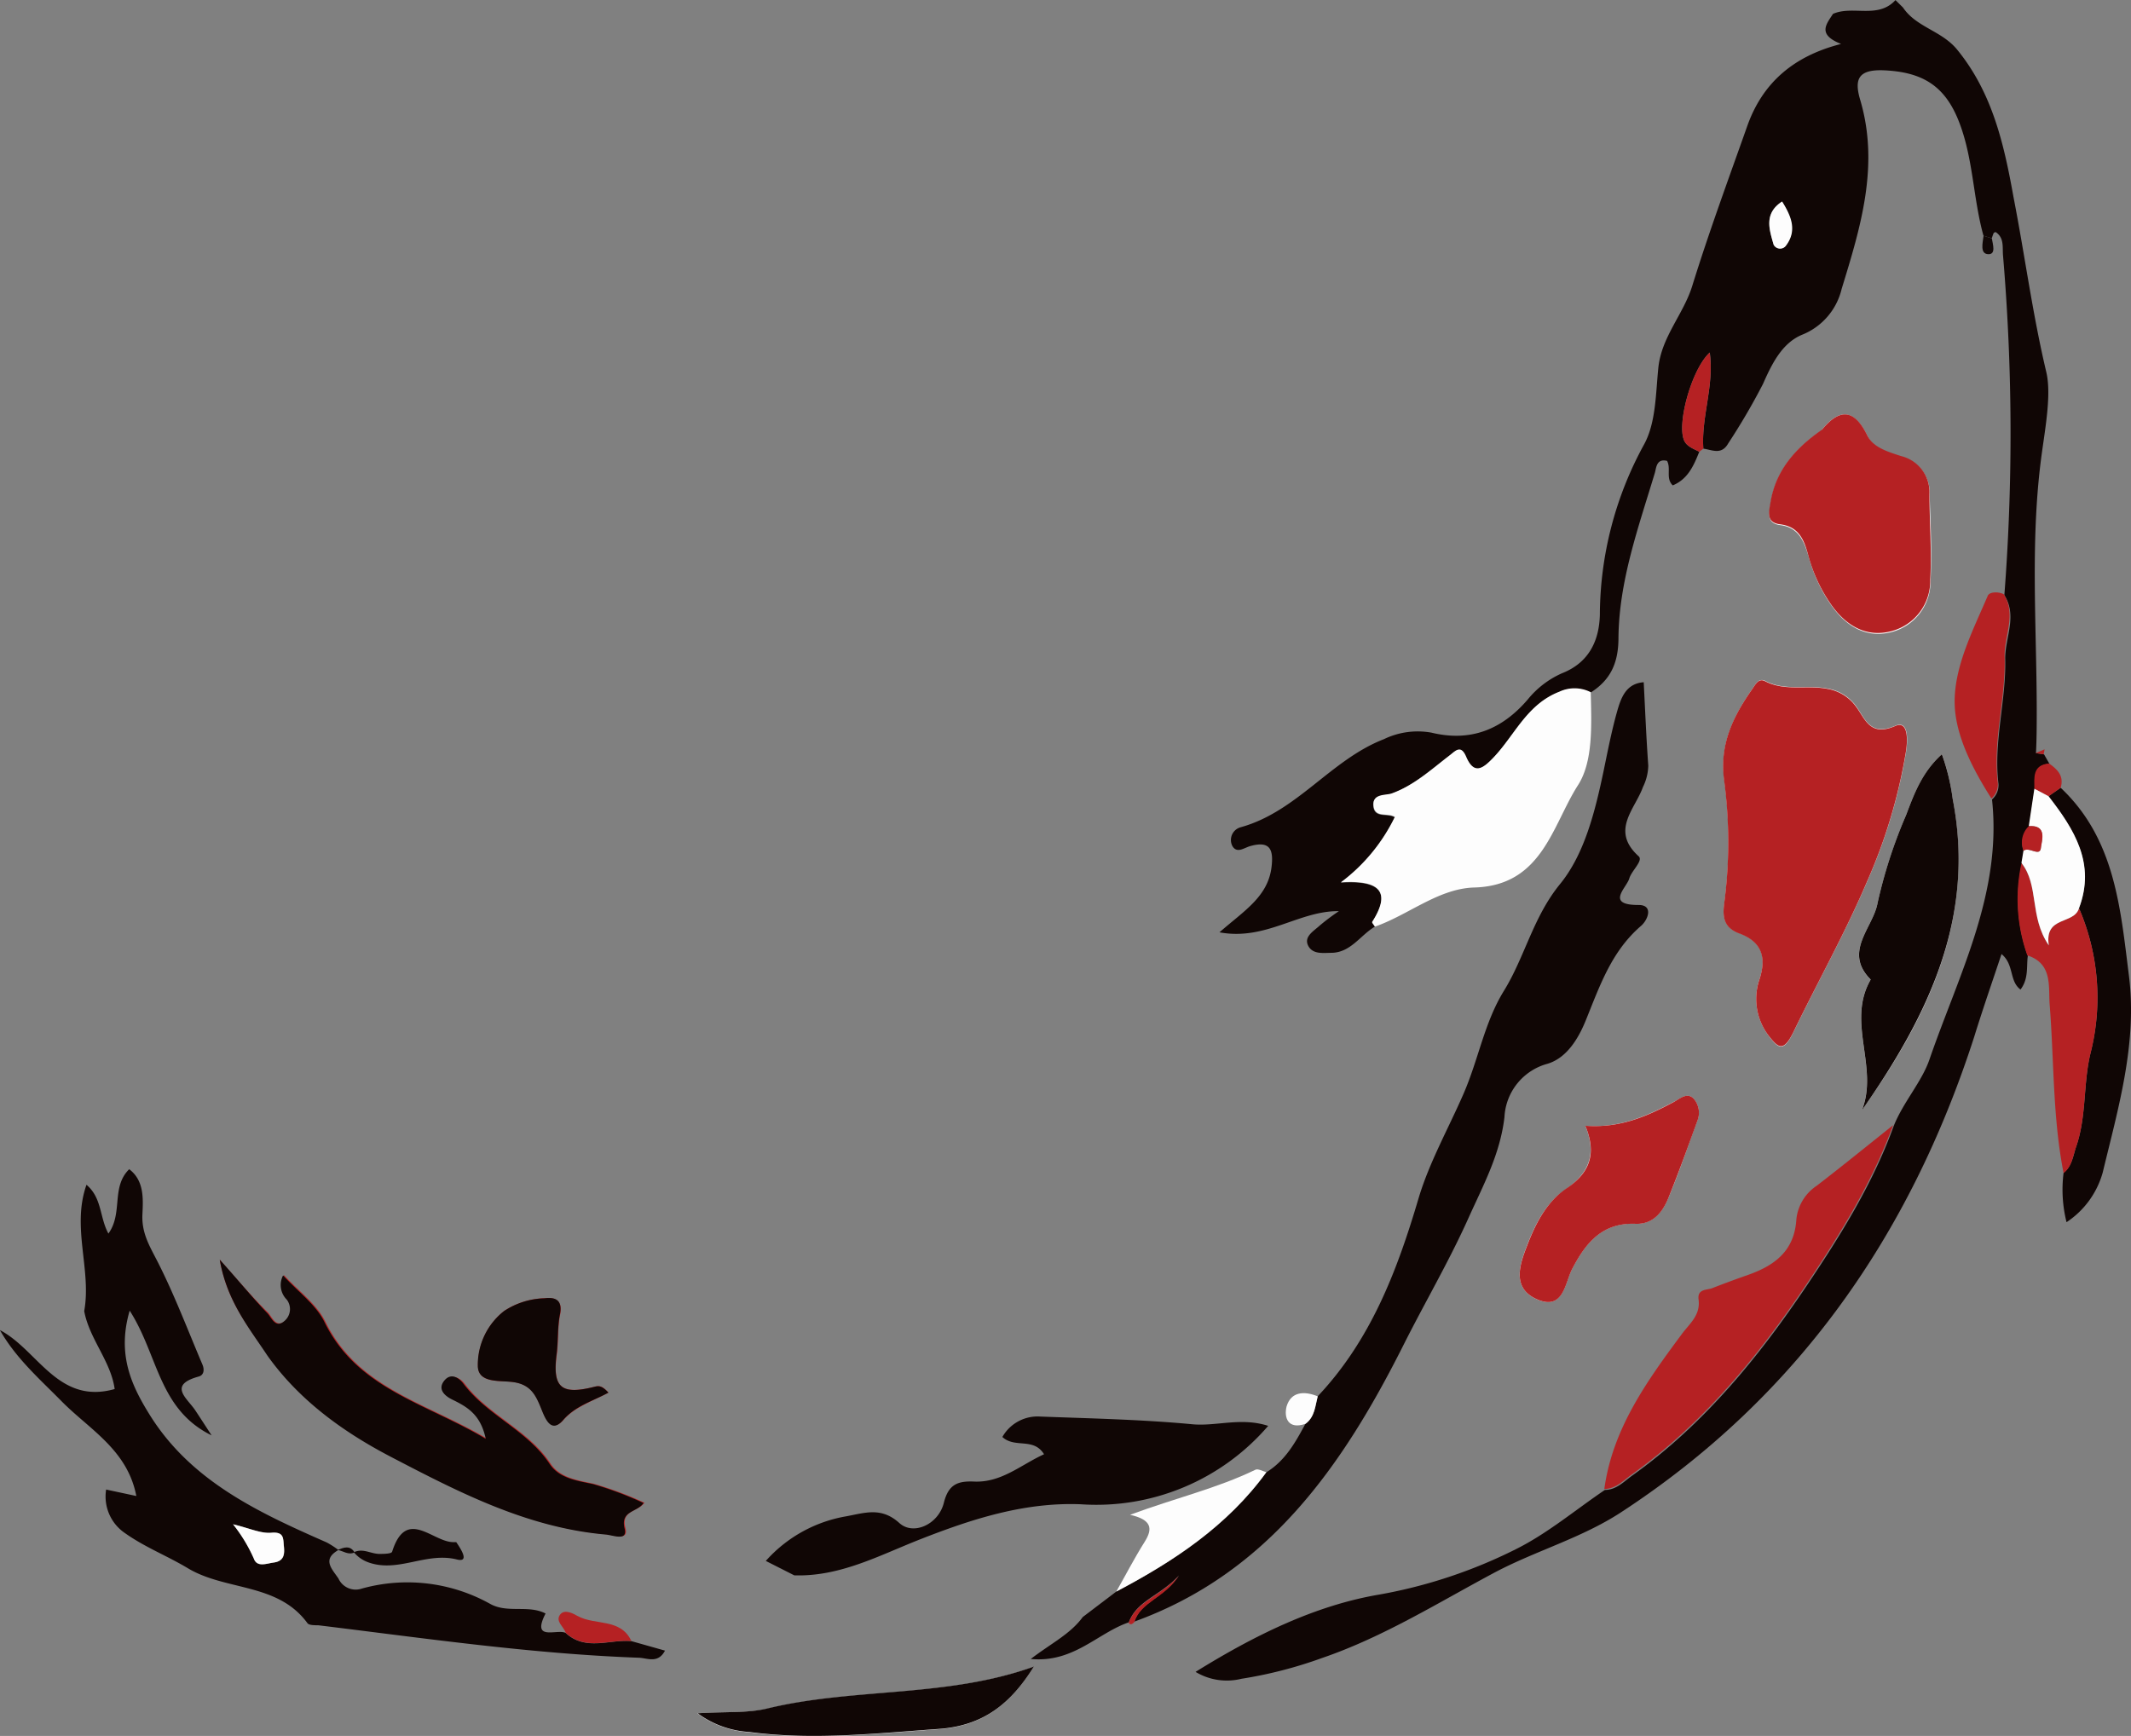 <svg xmlns="http://www.w3.org/2000/svg" viewBox="0 0 224.48 182.9"><rect x="0" y="0" width="224.48" height="182.9" fill="#808080" stroke="none"/><defs><style>.cls-1{fill:#fdfdfd;}.cls-2{fill:#b52123;}.cls-3{fill:#100605;}</style></defs><title>Grupo 75</title><g id="Capa_2" data-name="Capa 2"><g id="Capa_1-2" data-name="Capa 1"><g id="Grupo_75" data-name="Grupo 75"><path id="Trazado_55" data-name="Trazado 55" class="cls-1" d="M186.22,109c1.08,1.46,1.62,2,2.72-.29,2.57-5.32,5.48-10.49,7.79-15.94a56.38,56.38,0,0,0,4.07-13.66c.17-1.13.26-3.25-1.13-2.65-2.69,1.17-3.19-.75-4.16-2.07a4.6,4.6,0,0,0-3-1.84c-2.16-.43-4.46.29-6.57-.81-.67-.35-1,.35-1.36.86-2,2.89-3.46,5.85-2.94,9.6a49.86,49.86,0,0,1,0,13c-.19,1.49,0,2.53,1.59,3.12,2.29.86,2.92,2.42,2.12,4.84A6.41,6.41,0,0,0,186.22,109Zm5.71-63.68c-2.88,2-4.87,4.33-5.39,7.65-.15,1-.55,2.16,1,2.36,2,.25,2.52,1.79,3,3.36a16.09,16.09,0,0,0,2.44,5.18c1.49,2.08,3.58,3.42,6.25,2.73a5.48,5.48,0,0,0,4.13-5.4c.17-3,0-6-.09-9.06a3.89,3.89,0,0,0-3-4c-1.32-.44-2.91-.88-3.54-2.18C195.19,42.78,193.58,43.25,191.93,45.27ZM196.11,117c7-9.87,12-20.2,9.59-32.8a23.28,23.28,0,0,0-1.13-4.73c-2.1,1.9-2.94,4.18-3.78,6.4a52.74,52.74,0,0,0-3,9.24c-.46,2.64-3.67,5.16-.74,8.11-2.58,4.45.9,9.27-.94,13.78ZM167,118.61c1.22,3,.39,5-2.1,6.72-2.05,1.39-3.19,3.66-4.06,5.94-.77,2-1.58,4.41,1,5.6,2.86,1.3,3-1.72,3.76-3.16,1.46-2.82,3.21-4.91,6.68-4.78,1.84.07,2.81-1.2,3.41-2.59,1.15-2.7,2.08-5.49,3.1-8.25a2.25,2.25,0,0,0-.33-2.27c-.72-.84-1.52,0-2.16.28-2.81,1.48-5.64,2.78-9.31,2.51Zm-93.55,61.9a10.09,10.09,0,0,0,5.43,2c6.68.89,13.32.15,20-.32,4.7-.34,7.58-2.68,10-6.57-9.18,3.3-18.86,2.2-28,4.41C78.77,180.51,76.52,180.32,73.48,180.51Z"/><path id="Trazado_56" data-name="Trazado 56" class="cls-2" d="M23.15,132.72c.74,4.35,3.09,7.19,5.1,10.05,3.3,4.7,7.93,8,13,10.68,7.17,3.74,14.37,7.48,22.64,8.2.77.06,2.36.75,2-.65-.5-1.88,1.28-1.68,2-2.67a37.51,37.51,0,0,0-5.34-2c-1.73-.37-3.56-.63-4.55-2.12-2.36-3.57-6.55-5.09-9.07-8.44-.54-.72-1.48-1-2.08-.27s.2,1.58.87,1.91c1.57.75,3,1.54,3.55,4.15-6.36-3.79-13.55-5.24-17-12.32-.91-1.84-2.81-3.2-4.35-4.89a2.15,2.15,0,0,0,.38,2.53,1.64,1.64,0,0,1-.2,2.23c-1,.9-1.4-.31-1.85-.8C26.59,136.69,25.11,134.94,23.15,132.72Zm40.94,14c-.66-.75-1-.73-1.43-.62-3.56.9-4.48.09-4-3.42.18-1.39.07-2.83.35-4.2s-.44-1.85-1.62-1.7a8.17,8.17,0,0,0-4.26,1.33,7.23,7.23,0,0,0-2.78,5.77c0,2,2.49,1.5,3.92,1.76,1.72.31,2.23,1.44,2.78,2.8.39,1,1.11,2.54,2.3,1.17S62.38,147.65,64.09,146.73Z"/><path id="Trazado_57" data-name="Trazado 57" class="cls-3" d="M144.83,97.63c-1.53.91-2.54,2.72-4.55,2.76-.87,0-2,.2-2.48-.76s.62-1.55,1.24-2.13a23.13,23.13,0,0,1,2-1.5c-4.21-.06-7.69,3.14-12.58,2.23,2.56-2.25,5.09-3.73,5.48-6.85.23-1.86-.14-2.82-2.22-2.24-.65.17-1.41.83-1.9,0a1.39,1.39,0,0,1,.59-1.87,1.36,1.36,0,0,1,.28-.11c5.94-1.64,9.49-7.11,15.09-9.28a8.18,8.18,0,0,1,5-.69c4.11,1,7.42-.3,10.16-3.5a9.68,9.68,0,0,1,3.59-2.75c2.94-1.15,3.94-3.56,4-6.19a37.6,37.6,0,0,1,4.64-17.89c1.27-2.29,1.24-5.37,1.52-8.12.34-3.26,2.64-5.62,3.57-8.61,1.76-5.68,3.82-11.26,5.8-16.86,1.6-4.52,4.85-7.36,9.88-8.64-2.53-1-1.56-2.07-.85-3.17,2.1-.92,4.73.57,6.58-1.45l.79.78c1.39,2.07,4,2.42,5.65,4.37,3.78,4.59,5,10.07,6,15.64,1.19,6.12,2,12.3,3.45,18.41.53,2.26-.07,5.64-.46,8.45-1.26,9-.57,18-.55,26.95,0,1.58,0,3.16-.08,4.74l.85.13.57,1c-1.78.15-1.51,1.5-1.55,2.67l-.59,4a2.38,2.38,0,0,0-.55,2.59l-.22,1.27a17.61,17.61,0,0,0,.63,9.7c-.16,1.15.11,2.39-.77,3.55-1.21-.9-.65-2.64-2-3.74-1,3-2,5.88-2.88,8.73-6.75,20.92-18.66,38-37.25,50.12-4.11,2.67-8.86,4-13.13,6.24-6,3.19-11.8,6.85-18.32,9.08a45.56,45.56,0,0,1-8.5,2.19,6.38,6.38,0,0,1-4.82-.73c6.16-3.82,12.56-7,19.38-8.15a52.52,52.52,0,0,0,14.33-4.76c3.35-1.66,6.29-4.15,9.41-6.26,1.22,0,2-.89,2.89-1.52,7.55-5.4,13.32-12.48,18.43-20.09,3.54-5.27,6.92-10.69,9.1-16.72,1-2.53,3-4.71,3.79-7.08,3.06-8.87,7.64-17.46,6.57-27.34a2,2,0,0,0,.68-1.64c-.54-4.46.83-8.81.71-13.23,0-2.22,1.29-4.47-.09-6.66A222.41,222.41,0,0,0,211,26.93c-.08-.88.15-1.87-.78-2.48,0,0-.18.05-.21.11a4.93,4.93,0,0,0-.19.54l-.88-.26c-1.11-4-1.07-8.2-2.61-12.09-1.48-3.74-3.85-5.15-7.83-5.34-2.7-.12-3.21.87-2.55,3.1C198,17.42,196,23.93,194,30.44a6.92,6.92,0,0,1-4.17,4.83c-2.14.89-3.21,3.13-4.12,5.19a68.64,68.64,0,0,1-3.66,6.26c-.71,1.25-1.68.68-2.62.55-.24-3.33,1.16-6.59.68-10.13-1.85,1.67-3.44,7.26-2.74,9.18.27.73,1,.94,1.63,1.28-.58,1.46-1.2,2.88-2.79,3.54-.77-.72-.16-1.77-.6-2.58-1.15-.29-1.14.8-1.29,1.27-1.71,5.69-3.77,11.35-3.83,17.35,0,2.64-.81,4.45-2.95,5.8a3.73,3.73,0,0,0-3.29-.06c-3.44,1.32-4.7,4.58-6.95,6.93-1.06,1.11-2,1.9-2.88-.07-.57-1.34-1.14-.6-1.76-.14-1.93,1.45-3.71,3.09-6.07,4-.65.24-2.12,0-1.92,1.38.17,1.22,1.49.63,2.24,1.1A19,19,0,0,1,141.26,93c4.14-.26,5.3,1,3.29,4.17C144.5,97.2,144.73,97.45,144.83,97.63Zm42.9-76.4c-1.95,1.26-1.35,2.95-.9,4.52a.78.78,0,0,0,1,.35.91.91,0,0,0,.23-.17c1.23-1.59.61-3.09-.37-4.7Z"/><path id="Trazado_58" data-name="Trazado 58" class="cls-3" d="M114.06,170.37l3.53-2.68c6.06-3.19,11.7-6.92,15.81-12.57,2-1.23,3.06-3.15,4.12-5.12,1-.72,1-1.85,1.29-2.89,5.58-5.91,8.36-13.2,10.62-20.85,1.13-3.79,3.13-7.33,4.73-11s2.2-7.52,4.26-10.86c2.22-3.6,3.07-7.77,5.92-11.26,2.58-3.16,3.7-7.69,4.59-11.94.43-2.07.83-4.15,1.4-6.18.41-1.45.92-3,2.82-3.14.15,2.93.27,5.86.48,8.78a5.35,5.35,0,0,1-.56,2.26c-.83,2.34-3.46,4.58-.45,7.3.51.47-.78,1.53-1,2.37-.33,1-2.5,2.77,1,2.76,1.56,0,1,1.54.26,2.19-3.07,2.64-4.3,6.17-5.77,9.81-.61,1.53-1.83,4.1-4.17,4.75a6.14,6.14,0,0,0-4.46,5.6c-.46,3.92-2.21,7.12-3.78,10.61-2.07,4.61-4.61,8.93-6.86,13.41-6.36,12.65-14.18,24-28.34,29.13.68-2.14,3.12-2.49,4.69-4.86-2,2.17-4.44,2.64-5.28,4.94-3.29,1.12-5.81,4.29-10.33,3.86C110.73,173.14,112.75,172.17,114.06,170.37Z"/><path id="Trazado_59" data-name="Trazado 59" class="cls-3" d="M8.87,138.14c.79-4.36-1.35-8.82.24-13.31,1.65,1.39,1.37,3.43,2.31,5.14,1.56-2.16.26-4.89,2.19-6.78,1.63,1.22,1.46,3.24,1.39,4.8-.08,2,.8,3.36,1.63,5,1.77,3.49,3.16,7.17,4.69,10.77.22.51.19,1.11-.38,1.27-3.31.91-1.21,2.29-.36,3.58.47.71.93,1.42,1.71,2.62-5.6-2.75-5.62-8.46-8.63-13.14-1.33,4.54.14,7.78,2,10.8C20,156,27.17,159.33,34.41,162.51a9,9,0,0,1,1.24.8c-1.76,1-.67,2,0,3a2,2,0,0,0,2.48,1.06A17.9,17.9,0,0,1,51.66,169c1.82,1,4,.06,5.81,1-1.54,3,1.23,1.58,2.12,2.05,2.1,1.94,4.61.66,6.92.86l3.54,1c-.73,1.4-1.87.78-2.75.75-11.33-.41-22.53-2.05-33.77-3.42-.4,0-1,0-1.15-.23-3.13-4.27-8.6-3.38-12.59-5.78-2.15-1.29-4.54-2.22-6.61-3.69a4.65,4.65,0,0,1-2-4.6l3.18.68c-.93-4.86-4.92-7-7.83-9.94-2.33-2.37-4.84-4.55-6.54-7.54,4,2.08,6.11,7.9,12.09,6.21C11.67,143.4,9.42,141.09,8.87,138.14ZM24.55,160.6a16.47,16.47,0,0,1,2.18,3.59c.33,1,1.31.55,2.1.44,1.13-.16,1.17-.87,1.08-1.73s0-1.52-1.31-1.41c-1.12.09-2.3-.47-4.05-.89Z"/><path id="Trazado_60" data-name="Trazado 60" class="cls-2" d="M186.22,109a6.38,6.38,0,0,1-.88-5.81c.79-2.42.16-4-2.13-4.84-1.57-.59-1.78-1.63-1.59-3.12a49.43,49.43,0,0,0,0-13c-.52-3.75.92-6.71,2.94-9.6.36-.51.69-1.21,1.36-.86,2.11,1.1,4.41.38,6.57.81a4.64,4.64,0,0,1,3,1.84c1,1.32,1.47,3.24,4.16,2.07,1.39-.6,1.3,1.52,1.13,2.65a56.38,56.38,0,0,1-4.07,13.66c-2.31,5.45-5.22,10.62-7.79,15.94C187.84,110.93,187.3,110.41,186.22,109Z"/><path id="Trazado_61" data-name="Trazado 61" class="cls-3" d="M80.67,164.46a14.64,14.64,0,0,1,8.47-4.7c2-.37,3.7-1,5.59.7,1.47,1.35,4.11.17,4.69-2.1.49-2,1.5-2.34,3.23-2.26,2.86.11,4.91-1.78,7.33-2.88-1.12-1.81-3.07-.59-4.39-1.82a4.26,4.26,0,0,1,4-2.15c5.34.2,10.7.31,16,.81,2.54.24,5.12-.76,8,.17a23.85,23.85,0,0,1-19.75,8.26c-6-.23-11.53,1.58-17,3.73-4.28,1.69-8.37,3.91-13.17,3.76Z"/><path id="Trazado_62" data-name="Trazado 62" class="cls-2" d="M191.93,45.27c1.65-2,3.26-2.49,4.77.6.63,1.3,2.22,1.74,3.55,2.18a3.91,3.91,0,0,1,3,4c0,3,.25,6,.08,9.06a5.47,5.47,0,0,1-4.13,5.4c-2.67.69-4.76-.65-6.25-2.73a16.31,16.31,0,0,1-2.44-5.18c-.43-1.57-.92-3.11-3-3.36-1.54-.19-1.15-1.39-1-2.36C187.06,49.6,189.05,47.27,191.93,45.27Z"/><path id="Trazado_63" data-name="Trazado 63" class="cls-2" d="M199.42,118.55c-2.19,6-5.56,11.45-9.1,16.72-5.11,7.61-10.89,14.69-18.44,20.09-.88.63-1.67,1.51-2.88,1.52.87-6.35,4.48-11.35,8.14-16.29.83-1.13,2-2,1.79-3.66-.15-1.12.81-1,1.39-1.19,1.32-.52,2.64-1,4-1.48,2.74-1,4.72-2.56,4.91-5.8a4.84,4.84,0,0,1,2.13-3.52C194.07,122.86,196.73,120.69,199.42,118.55Z"/><path id="Trazado_64" data-name="Trazado 64" class="cls-3" d="M196.12,117c1.83-4.52-1.65-9.33.94-13.79-2.94-2.94.28-5.47.73-8.1a51.69,51.69,0,0,1,3-9.24c.84-2.22,1.67-4.5,3.77-6.4a22.57,22.57,0,0,1,1.14,4.72C208.14,96.75,203.07,107.07,196.12,117Z"/><path id="Trazado_65" data-name="Trazado 65" class="cls-2" d="M167,118.61c3.67.27,6.5-1,9.31-2.5.64-.34,1.45-1.12,2.16-.29a2.27,2.27,0,0,1,.33,2.28c-1,2.75-2,5.54-3.1,8.24-.6,1.4-1.57,2.67-3.41,2.6-3.47-.13-5.22,1.95-6.68,4.77-.76,1.45-.9,4.46-3.76,3.16-2.59-1.18-1.78-3.59-1-5.59.87-2.28,2-4.55,4.06-6C167.42,123.65,168.25,121.63,167,118.61Z"/><path id="Trazado_66" data-name="Trazado 66" class="cls-3" d="M217.07,83c5.72,5.38,6.29,12.64,7.19,19.78s-1.12,13.94-2.76,20.76a9.24,9.24,0,0,1-3.81,5.23,14.07,14.07,0,0,1-.31-5.21c.86-.68,1-1.72,1.29-2.67,1.16-3.24.75-6.75,1.56-10A23.75,23.75,0,0,0,219,95.69c1.75-4.7-.5-8.32-3.21-11.8Z"/><path id="Trazado_67" data-name="Trazado 67" class="cls-3" d="M73.49,180.51c3-.19,5.28,0,7.37-.51,9.19-2.21,18.87-1.11,28.05-4.41-2.42,3.89-5.3,6.23-10,6.57-6.68.47-13.32,1.21-20,.32A10.11,10.11,0,0,1,73.49,180.51Z"/><path id="Trazado_68" data-name="Trazado 68" class="cls-2" d="M219,95.69a23.82,23.82,0,0,1,1.23,15.24c-.81,3.21-.4,6.72-1.56,10-.34,1-.43,2-1.29,2.67-1.15-5.83-1-11.77-1.46-17.66-.17-1.92.37-4.4-2.36-5.28a17.65,17.65,0,0,1-.62-9.71c1.87,2.37.82,5.66,2.88,8.68C215.34,96.46,218.48,97.45,219,95.69Z"/><path id="Trazado_69" data-name="Trazado 69" class="cls-2" d="M211.07,62.6c1.39,2.2,0,4.45.1,6.67.11,4.41-1.26,8.77-.72,13.22a2,2,0,0,1-.67,1.64c-1.92-3-3.67-6.4-3.86-9.62-.22-4,1.85-7.94,3.47-11.74C209.57,62.36,210.46,62.31,211.07,62.6Z"/><path id="Trazado_70" data-name="Trazado 70" class="cls-2" d="M179,47.6c-.61-.34-1.36-.54-1.63-1.28-.7-1.92.88-7.5,2.73-9.17.49,3.54-.91,6.79-.67,10.12Z"/><path id="Trazado_71" data-name="Trazado 71" class="cls-3" d="M37.28,163.55c.92-.46,1.76.15,2.64.17.48,0,1.33,0,1.39-.24,1.49-4.7,4.26-1,6.44-1h.31c.45.66,1.46,2.17.08,1.83-3.27-.83-6.26,1.47-9.42.27A3.49,3.49,0,0,1,37.28,163.55Z"/><path id="Trazado_72" data-name="Trazado 72" class="cls-2" d="M66.51,172.9c-2.32-.21-4.82,1.08-6.92-.87-.2-.64-1.08-1.18-.62-1.87s1.4-.16,1.89.11C62.69,171.28,65.37,170.46,66.51,172.9Z"/><path id="Trazado_73" data-name="Trazado 73" class="cls-2" d="M217.07,83l-1.28.9-1.49-.79c0-1.16-.23-2.51,1.55-2.67C216.74,81.06,217.45,81.77,217.07,83Z"/><path id="Trazado_74" data-name="Trazado 74" class="cls-2" d="M118.89,171c.83-2.3,3.28-2.77,5.27-4.94-1.56,2.37-4,2.72-4.68,4.86C119.3,171.08,119.13,171.26,118.89,171Z"/><path id="Trazado_75" data-name="Trazado 75" class="cls-2" d="M215.28,79.48l-.85-.13.95-.4Z"/><path id="Trazado_76" data-name="Trazado 76" class="cls-3" d="M209.82,25.11c.1.64.47,1.72-.4,1.67s-.56-1.2-.47-1.94Z"/><path id="Trazado_77" data-name="Trazado 77" class="cls-3" d="M35.57,163.3c.64-.25,1.29-.53,1.78.26C36.7,163.88,36.16,163.41,35.57,163.3Z"/><path id="Trazado_78" data-name="Trazado 78" class="cls-1" d="M144.84,97.63c-.11-.17-.34-.43-.29-.51,2-3.14.85-4.43-3.3-4.16a18.91,18.91,0,0,0,5.69-6.89c-.75-.47-2.07.12-2.24-1.1-.2-1.41,1.27-1.14,1.92-1.38,2.36-.85,4.14-2.5,6.08-4,.61-.46,1.18-1.2,1.75.14.85,2,1.82,1.18,2.88.08,2.25-2.36,3.51-5.61,6.95-6.94a3.76,3.76,0,0,1,3.29.06c.07,3.36.28,7.27-1.34,9.79-2.73,4.25-3.76,10.63-11,10.79C151.49,93.65,148.36,96.4,144.84,97.63Z"/><path id="Trazado_79" data-name="Trazado 79" class="cls-3" d="M23.15,132.72c2,2.22,3.44,4,5,5.63.46.48.87,1.7,1.85.8a1.64,1.64,0,0,0,.2-2.23,2.17,2.17,0,0,1-.38-2.54c1.54,1.7,3.44,3.05,4.35,4.9,3.46,7.08,10.66,8.53,17,12.32-.55-2.61-2-3.39-3.55-4.15-.67-.33-1.55-1-.87-1.92s1.54-.45,2.08.28c2.52,3.34,6.71,4.87,9.07,8.44,1,1.49,2.81,1.75,4.55,2.11a37.56,37.56,0,0,1,5.34,2c-.67,1-2.45.78-2,2.67.37,1.4-1.22.71-2,.65-8.27-.73-15.47-4.46-22.64-8.2-5.06-2.64-9.68-6-13-10.68C26.24,139.91,23.89,137.07,23.15,132.72Z"/><path id="Trazado_80" data-name="Trazado 80" class="cls-3" d="M64.09,146.73c-1.71.92-3.48,1.39-4.77,2.89s-1.91-.21-2.3-1.17c-.55-1.36-1.05-2.49-2.78-2.8-1.43-.26-3.89.19-3.91-1.75a7.21,7.21,0,0,1,2.77-5.77,8.12,8.12,0,0,1,4.26-1.34c1.18-.15,1.92.19,1.62,1.71-.27,1.36-.17,2.8-.35,4.19-.44,3.51.47,4.32,4,3.42C63.09,146,63.42,146,64.09,146.73Z"/><path id="Trazado_81" data-name="Trazado 81" class="cls-1" d="M133.4,155.11c-4.11,5.66-9.75,9.39-15.81,12.58,1-1.76,1.92-3.55,3-5.26.85-1.36.76-2.31-1.55-2.83,4.85-1.79,9.2-2.8,13.21-4.75C132.52,154.72,133,155,133.4,155.11Z"/><path id="Trazado_82" data-name="Trazado 82" class="cls-1" d="M138.81,147.12c-.26,1-.31,2.17-1.28,2.89-1.84.65-2.3-.64-2-1.83C136,146.6,137.41,146.54,138.81,147.12Z"/><path id="Trazado_83" data-name="Trazado 83" class="cls-1" d="M214.3,83.1l1.49.79c2.71,3.49,5,7.1,3.21,11.8-.52,1.76-3.66.77-3.18,3.9-2.06-3-1-6.32-2.88-8.68l.21-1.27c.59-.48,1.73.71,1.84-.32.07-.71.7-2.44-1.28-2.27Z"/><path id="Trazado_84" data-name="Trazado 84" class="cls-1" d="M187.73,21.23c1,1.6,1.6,3.11.37,4.7A.77.77,0,0,1,187,26a.66.66,0,0,1-.17-.23C186.39,24.19,185.78,22.5,187.73,21.23Z"/><path id="Trazado_85" data-name="Trazado 85" class="cls-2" d="M213.71,87.05c2-.16,1.36,1.56,1.28,2.27-.1,1-1.25-.16-1.83.32A2.36,2.36,0,0,1,213.71,87.05Z"/><path id="Trazado_86" data-name="Trazado 86" class="cls-1" d="M24.55,160.6c1.75.42,2.93,1,4.05.89,1.35-.11,1.22.62,1.3,1.41s.06,1.58-1.07,1.73c-.79.11-1.77.52-2.1-.44A16.47,16.47,0,0,0,24.55,160.6Z"/></g></g></g></svg>